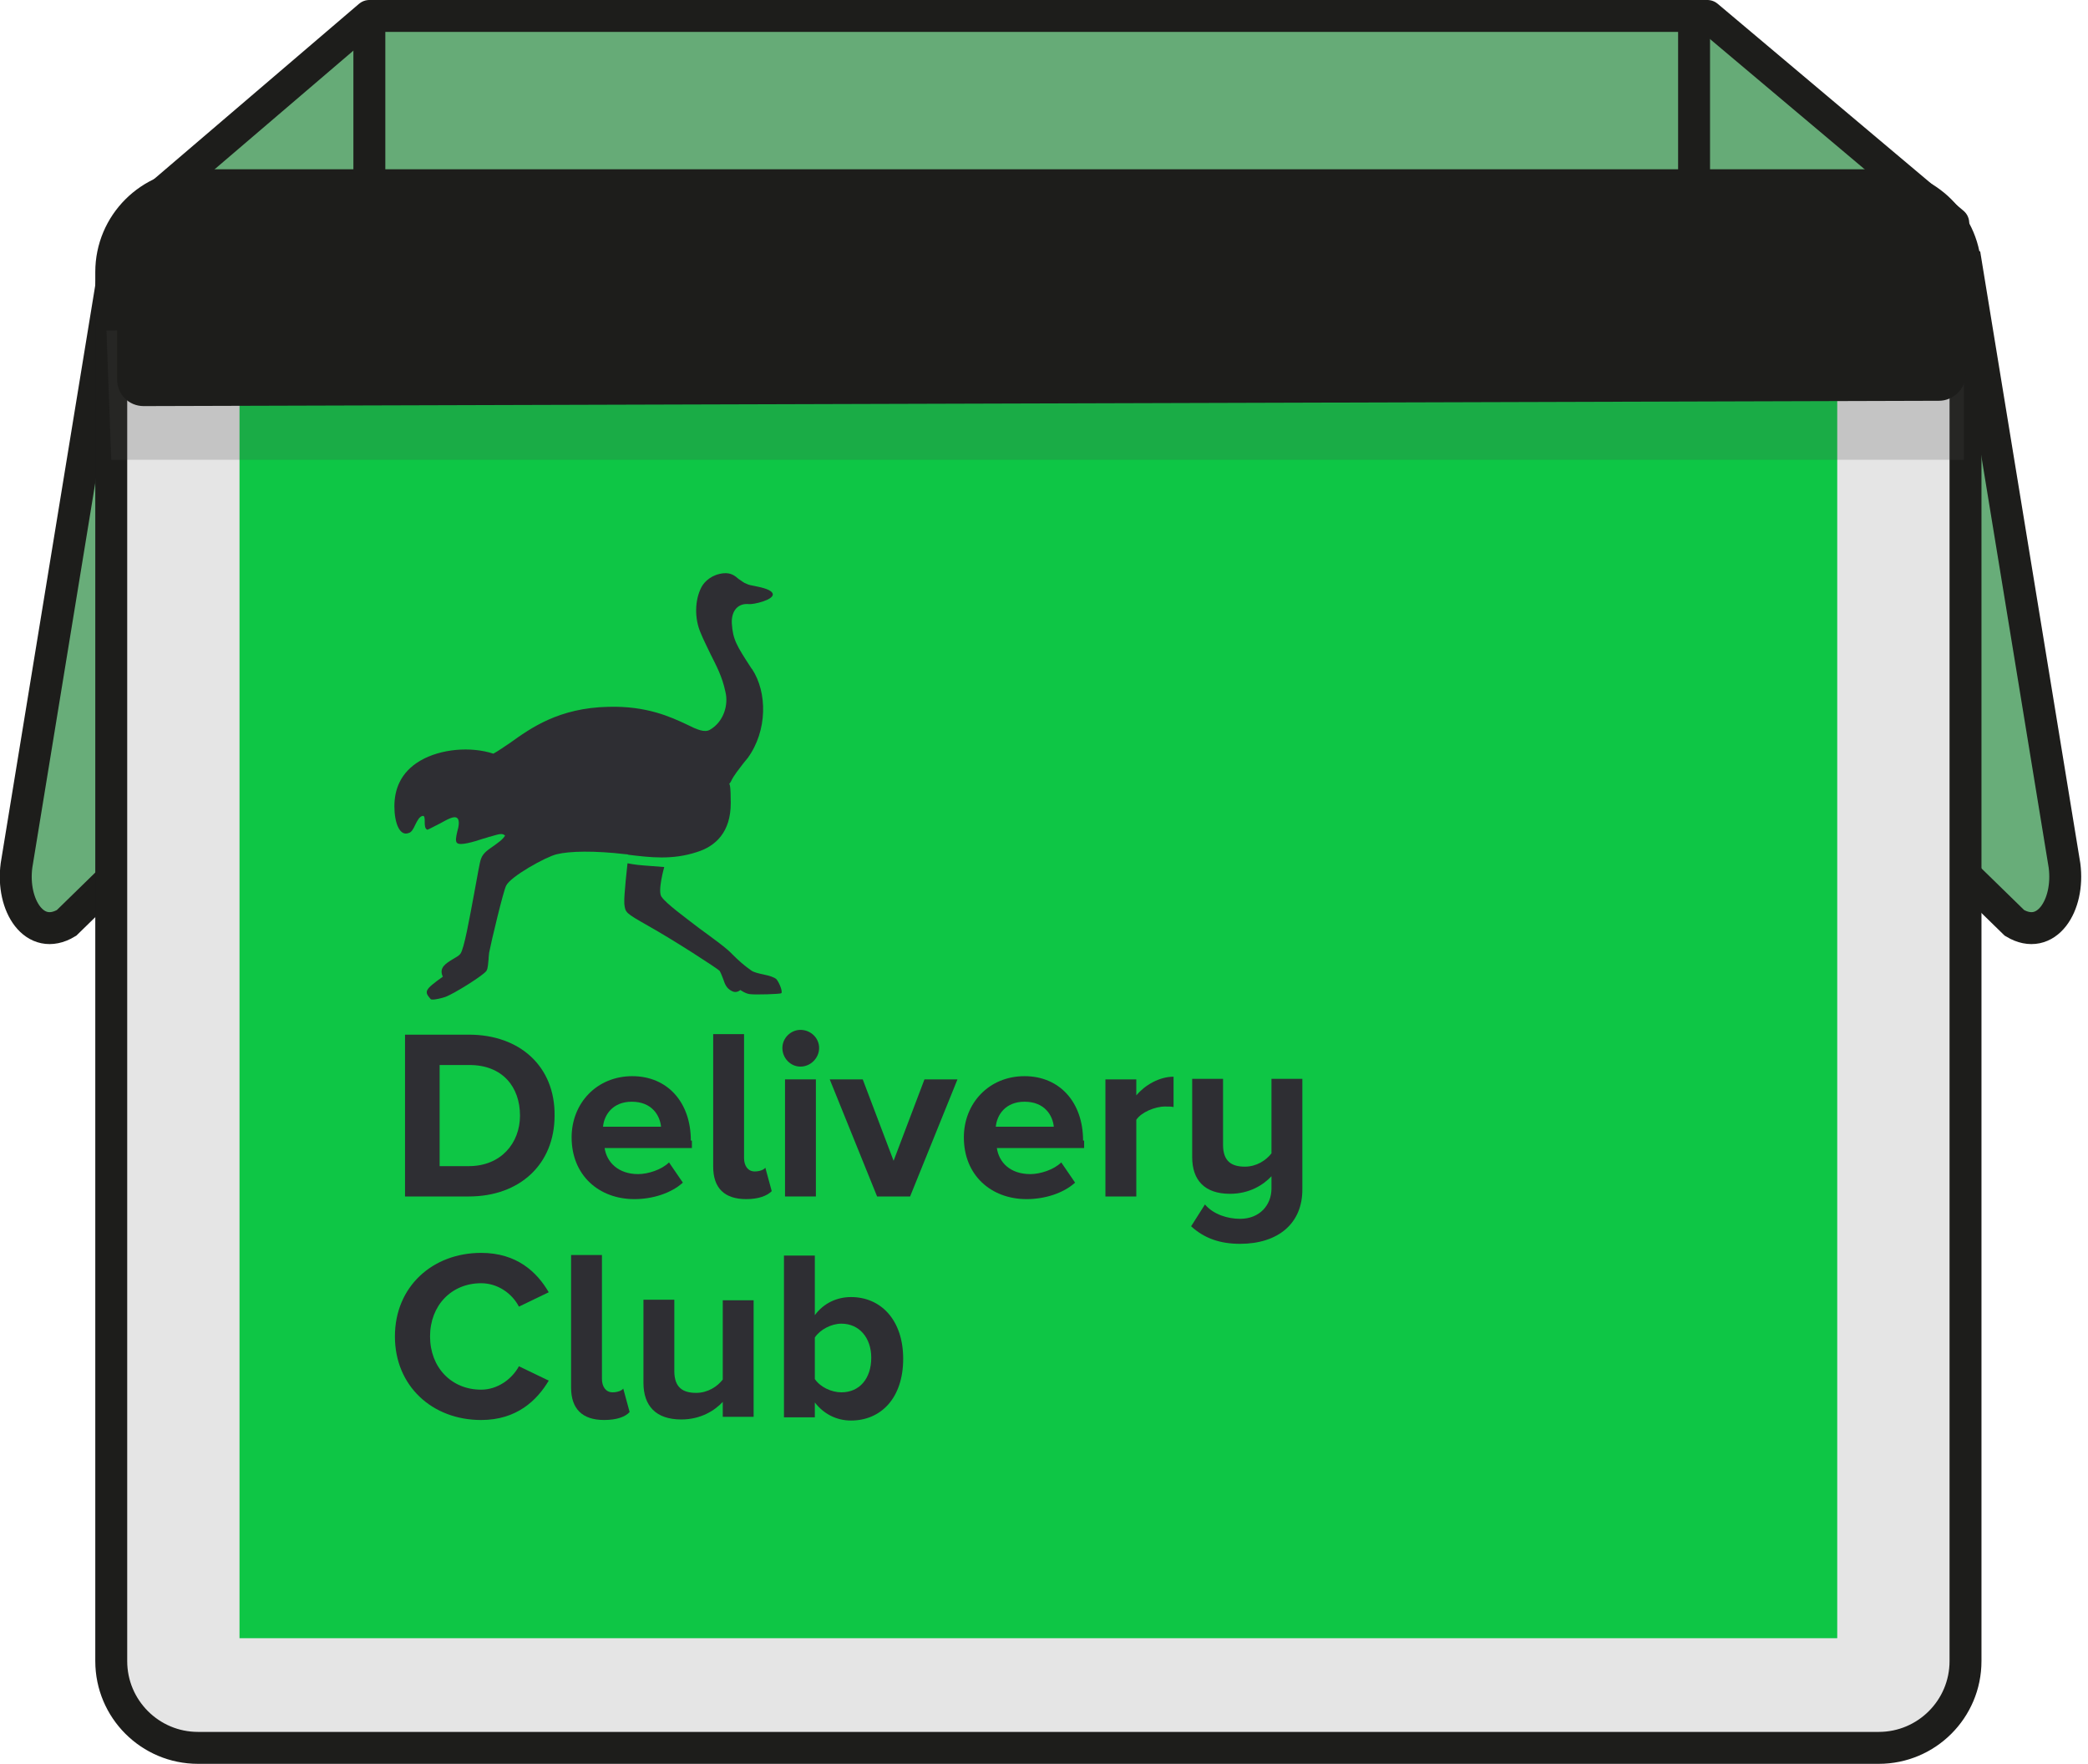 <svg width="161" height="136" viewBox="0 0 161 136" fill="none" xmlns="http://www.w3.org/2000/svg">
<g clip-path="url(#clip0_752_4421)">
<path d="M9.81 17.112L1.274 66.727C-0.122 69.272 2.423 72.226 5.131 71.159L10.261 66.153" fill="#C1C1C1"/>
<path opacity="0.49" d="M9.81 17.112L1.274 66.727C-0.122 69.272 2.423 72.226 5.131 71.159L10.261 66.153" fill="#0E992F"/>
<path d="M8.988 19.575L1.273 66.728C0.863 69.806 2.668 72.637 5.131 71.16L10.261 66.153" stroke="#1D1D1B" stroke-width="2.462" stroke-miterlimit="10"/>
<path d="M150.692 17.112L159.228 66.727C160.623 69.272 158.079 72.226 155.37 71.159L150.199 66.153" fill="#C1C1C1"/>
<path opacity="0.49" d="M150.692 17.112L159.228 66.727C160.623 69.272 158.079 72.226 155.37 71.159L150.199 66.153" fill="#0E992F"/>
<path d="M151.471 19.575L159.187 66.728C159.597 69.806 157.791 72.637 155.329 71.16L150.199 66.153" stroke="#1D1D1B" stroke-width="2.462" stroke-miterlimit="10"/>
<path d="M151.431 17.195H8.578L28.482 1.231H131.651L151.431 17.195Z" fill="#BCBCBC"/>
<path opacity="0.49" d="M151.431 17.195H8.578L28.482 1.231H131.651L151.431 17.195Z" fill="#0E992F"/>
<path d="M144.865 134.769H15.267C11.574 134.769 8.578 131.773 8.578 128.08V19.862C8.578 16.169 11.574 14.404 15.267 14.404H144.865C148.559 14.404 151.555 16.169 151.555 19.862V128.121C151.555 131.773 148.559 134.769 144.865 134.769Z" fill="#0EC645"/>
<path d="M144.865 15.635H15.226C11.533 15.635 8.537 16.168 8.537 19.862V128.12C8.537 131.813 11.533 134.809 15.226 134.809H144.865C148.559 134.809 151.555 131.813 151.555 128.12V19.862C151.555 16.168 148.559 15.635 144.865 15.635ZM141.664 126.314H18.468V21.626H141.664V126.314Z" fill="#E5E5E5"/>
<path d="M144.865 134.769H15.267C11.574 134.769 8.578 131.773 8.578 128.08V20.97C8.578 17.277 11.574 14.281 15.267 14.281H144.865C148.559 14.281 151.555 17.277 151.555 20.97V128.08C151.555 131.773 148.559 134.769 144.865 134.769Z" stroke="#1D1D1B" stroke-width="2.462" stroke-miterlimit="10"/>
<path opacity="0.21" d="M8.578 35.456H151.432V24.417L8.209 25.484L8.578 35.456Z" fill="#494949"/>
<path d="M149.502 30.902L11.081 31.312C9.932 31.312 9.029 30.409 9.029 29.26V19.616C9.029 16.908 11.245 14.692 13.954 14.692L146.63 14.322C149.379 14.322 151.595 16.538 151.595 19.247V28.85C151.554 29.999 150.61 30.902 149.502 30.902Z" fill="#1D1D1B"/>
<path fill-rule="evenodd" clip-rule="evenodd" d="M33.939 63.487C34.473 63.199 35.006 62.871 35.253 63.076C35.458 63.24 35.376 63.733 35.253 64.143C35.171 64.513 35.089 64.882 35.253 65.005C35.499 65.21 36.484 64.923 37.222 64.677C37.387 64.636 37.51 64.595 37.633 64.554C37.715 64.513 37.838 64.513 37.92 64.472C38.495 64.308 38.741 64.225 38.946 64.431C38.741 64.759 38.413 64.964 38.084 65.21C37.674 65.498 37.264 65.744 37.099 66.195C36.976 66.483 36.812 67.591 36.566 68.863C36.197 70.832 35.786 73.172 35.499 73.541C35.376 73.705 35.13 73.828 34.924 73.951C34.391 74.28 33.816 74.608 34.145 75.306C32.708 76.332 32.708 76.455 33.201 77.029C33.283 77.152 33.98 76.988 34.35 76.865C35.089 76.578 37.304 75.183 37.51 74.854C37.633 74.649 37.633 74.28 37.674 73.951C37.674 73.746 37.715 73.582 37.715 73.459C37.879 72.597 38.823 68.657 39.028 68.288C39.356 67.591 42.065 66.072 42.927 65.867C43.912 65.621 45.84 65.58 48.262 65.867C48.344 65.867 48.385 65.867 48.467 65.908C50.149 66.113 51.832 66.318 53.72 65.703C55.197 65.251 56.346 64.143 56.346 61.927C56.346 60.573 56.264 60.45 56.223 60.45C56.223 60.45 56.264 60.409 56.346 60.286C56.592 59.752 56.962 59.342 57.29 58.891C57.413 58.726 57.536 58.603 57.659 58.439C59.178 56.346 59.178 53.391 57.988 51.586L57.947 51.545C56.798 49.78 56.51 49.329 56.428 48.056C56.387 47.072 56.921 46.497 57.742 46.579C58.111 46.62 59.67 46.251 59.588 45.799C59.506 45.471 58.809 45.307 58.193 45.184C57.947 45.143 57.742 45.102 57.577 45.02C57.331 44.938 57.167 44.773 56.962 44.65C56.675 44.404 56.387 44.158 55.813 44.199C54.91 44.281 54.335 44.814 54.089 45.266C53.556 46.292 53.556 47.687 54.007 48.754C54.253 49.37 54.541 49.903 54.787 50.437C55.238 51.34 55.69 52.16 55.936 53.35C56.182 54.335 55.813 55.648 54.746 56.264C54.335 56.51 53.761 56.264 52.94 55.854C51.709 55.279 49.862 54.417 46.907 54.499C43.091 54.581 40.916 56.141 39.315 57.29C38.823 57.618 38.413 57.906 38.043 58.111C36.279 57.536 33.98 57.741 32.421 58.644C30.862 59.547 30.41 60.901 30.41 62.173C30.41 63.446 30.82 64.513 31.518 64.225C31.723 64.184 31.887 63.897 32.011 63.61C32.175 63.282 32.339 62.953 32.585 62.912C32.749 62.871 32.749 63.117 32.749 63.364C32.749 63.61 32.749 63.897 32.955 63.979C33.16 63.897 33.529 63.692 33.939 63.487Z" fill="#2E2E33"/>
<path d="M48.139 69.683C48.139 69.642 48.139 69.601 48.139 69.601C48.098 69.109 48.385 66.564 48.385 66.564C48.385 66.564 49.001 66.688 49.616 66.729C50.232 66.77 51.217 66.852 51.217 66.852C51.217 66.852 50.683 68.74 51.011 69.15C51.381 69.683 52.735 70.668 53.966 71.612C55.033 72.392 56.059 73.13 56.469 73.582C56.921 74.033 57.372 74.444 57.906 74.813C58.111 74.977 58.521 75.059 58.891 75.141C59.301 75.224 59.712 75.347 59.876 75.511C60.081 75.757 60.368 76.455 60.245 76.578C60.163 76.66 58.234 76.701 57.906 76.66C57.536 76.66 57.085 76.332 57.085 76.332C57.085 76.332 56.798 76.619 56.428 76.414C56.018 76.208 55.895 75.88 55.772 75.511C55.69 75.306 55.608 75.059 55.485 74.854C55.279 74.649 51.996 72.515 49.944 71.366C48.221 70.381 48.221 70.381 48.139 69.683Z" fill="#2E2E33"/>
<path fill-rule="evenodd" clip-rule="evenodd" d="M36.155 79.777H31.23V92.253H36.155C40.054 92.253 42.762 89.791 42.762 86.015C42.803 82.24 40.095 79.777 36.155 79.777ZM36.155 89.914H33.898V82.117H36.196C38.74 82.117 40.095 83.799 40.095 86.015C40.095 88.149 38.617 89.914 36.155 89.914Z" fill="#2E2E33"/>
<path fill-rule="evenodd" clip-rule="evenodd" d="M53.269 87.944C53.269 84.989 51.463 82.978 48.755 82.978C46.005 82.978 44.076 85.072 44.076 87.698C44.076 90.612 46.169 92.458 48.919 92.458C50.314 92.458 51.75 92.007 52.653 91.186L51.586 89.627C51.012 90.201 49.945 90.529 49.206 90.529C47.688 90.529 46.785 89.627 46.62 88.519H53.351V87.944H53.269ZM46.497 86.877C46.58 85.974 47.236 84.948 48.714 84.948C50.273 84.948 50.889 86.015 50.971 86.877H46.497Z" fill="#2E2E33"/>
<path fill-rule="evenodd" clip-rule="evenodd" d="M57.536 92.458C55.854 92.458 54.992 91.596 54.992 89.955V79.736H57.372V89.298C57.372 89.873 57.66 90.324 58.193 90.324C58.562 90.324 58.891 90.201 59.014 90.037L59.506 91.843C59.137 92.212 58.48 92.458 57.536 92.458Z" fill="#2E2E33"/>
<path fill-rule="evenodd" clip-rule="evenodd" d="M61.723 82.24C60.944 82.24 60.328 81.583 60.328 80.803C60.328 80.024 60.985 79.408 61.723 79.408C62.503 79.408 63.16 80.024 63.16 80.803C63.16 81.583 62.503 82.24 61.723 82.24Z" fill="#2E2E33"/>
<path d="M62.911 83.225H60.531V92.253H62.911V83.225Z" fill="#2E2E33"/>
<path fill-rule="evenodd" clip-rule="evenodd" d="M70.175 92.253H67.631L63.978 83.225H66.523L68.903 89.503L71.283 83.225H73.828L70.175 92.253Z" fill="#2E2E33"/>
<path fill-rule="evenodd" clip-rule="evenodd" d="M83.513 87.944C83.513 84.989 81.707 82.978 78.999 82.978C76.249 82.978 74.32 85.072 74.32 87.698C74.32 90.612 76.413 92.458 79.163 92.458C80.558 92.458 81.994 92.007 82.897 91.186L81.83 89.627C81.256 90.201 80.189 90.529 79.45 90.529C77.891 90.529 77.029 89.627 76.865 88.519H83.595V87.944H83.513ZM76.783 86.877C76.865 85.974 77.521 84.948 78.999 84.948C80.558 84.948 81.174 86.015 81.256 86.877H76.783Z" fill="#2E2E33"/>
<path fill-rule="evenodd" clip-rule="evenodd" d="M87.617 92.253H85.236V83.225H87.617V84.456C88.273 83.676 89.381 83.019 90.489 83.019V85.359C90.325 85.318 90.12 85.318 89.833 85.318C89.053 85.318 87.986 85.769 87.617 86.344V92.253Z" fill="#2E2E33"/>
<path fill-rule="evenodd" clip-rule="evenodd" d="M95.619 95.905C94.101 95.905 92.87 95.495 91.844 94.551L92.911 92.869C93.567 93.648 94.675 93.977 95.619 93.977C97.138 93.977 98.04 92.91 98.04 91.637V90.694C97.425 91.35 96.358 92.048 94.84 92.048C92.87 92.048 91.926 90.981 91.926 89.216V83.184H94.306V88.272C94.306 89.544 94.963 89.955 95.989 89.955C96.891 89.955 97.63 89.462 98.04 88.929V83.184H100.421V91.637C100.462 94.346 98.533 95.905 95.619 95.905Z" fill="#2E2E33"/>
<path fill-rule="evenodd" clip-rule="evenodd" d="M37.099 109.489C33.324 109.489 30.451 106.863 30.451 103.046C30.451 99.189 33.365 96.603 37.099 96.603C39.849 96.603 41.408 98.081 42.311 99.64L40.013 100.748C39.48 99.722 38.371 98.943 37.099 98.943C34.801 98.943 33.16 100.666 33.16 103.046C33.16 105.427 34.801 107.15 37.099 107.15C38.371 107.15 39.48 106.33 40.013 105.345L42.311 106.453C41.408 107.971 39.849 109.489 37.099 109.489Z" fill="#2E2E33"/>
<path fill-rule="evenodd" clip-rule="evenodd" d="M46.58 109.488C44.897 109.488 44.035 108.627 44.035 106.985V96.767H46.415V106.328C46.415 106.903 46.703 107.354 47.236 107.354C47.605 107.354 47.934 107.231 48.057 107.067L48.549 108.873C48.221 109.242 47.564 109.488 46.58 109.488Z" fill="#2E2E33"/>
<path fill-rule="evenodd" clip-rule="evenodd" d="M58.11 109.243H55.73V108.094C55.114 108.751 54.047 109.448 52.529 109.448C50.559 109.448 49.615 108.381 49.615 106.617V100.215H51.995V105.714C51.995 106.986 52.652 107.397 53.678 107.397C54.581 107.397 55.319 106.904 55.73 106.371V100.256H58.11V109.243Z" fill="#2E2E33"/>
<path fill-rule="evenodd" clip-rule="evenodd" d="M65.62 100.01C64.553 100.01 63.527 100.461 62.829 101.405V96.809H60.449V109.284H62.829V108.135C63.527 109.038 64.512 109.53 65.62 109.53C67.918 109.53 69.642 107.807 69.642 104.77C69.642 101.774 67.918 100.01 65.62 100.01ZM64.881 107.355C64.102 107.355 63.24 106.945 62.829 106.329V103.128C63.24 102.513 64.102 102.061 64.881 102.061C66.236 102.061 67.18 103.128 67.18 104.688C67.18 106.288 66.277 107.355 64.881 107.355Z" fill="#2E2E33"/>
<path d="M28.48 1.231V22.817" stroke="#1D1D1B" stroke-width="2.462" stroke-miterlimit="10"/>
<path d="M130.625 1.231V22.817" stroke="#1D1D1B" stroke-width="2.462" stroke-miterlimit="10"/>
<path d="M150.61 17.195H9.809L28.481 1.231H131.65L150.61 17.195Z" stroke="#1D1D1B" stroke-width="2.462" stroke-miterlimit="10" stroke-linecap="round" stroke-linejoin="round"/>
</g>
<defs>
<clipPath id="clip0_752_4421">
<rect width="160.5" height="136" fill="white"/>
</clipPath>
</defs>
</svg>
